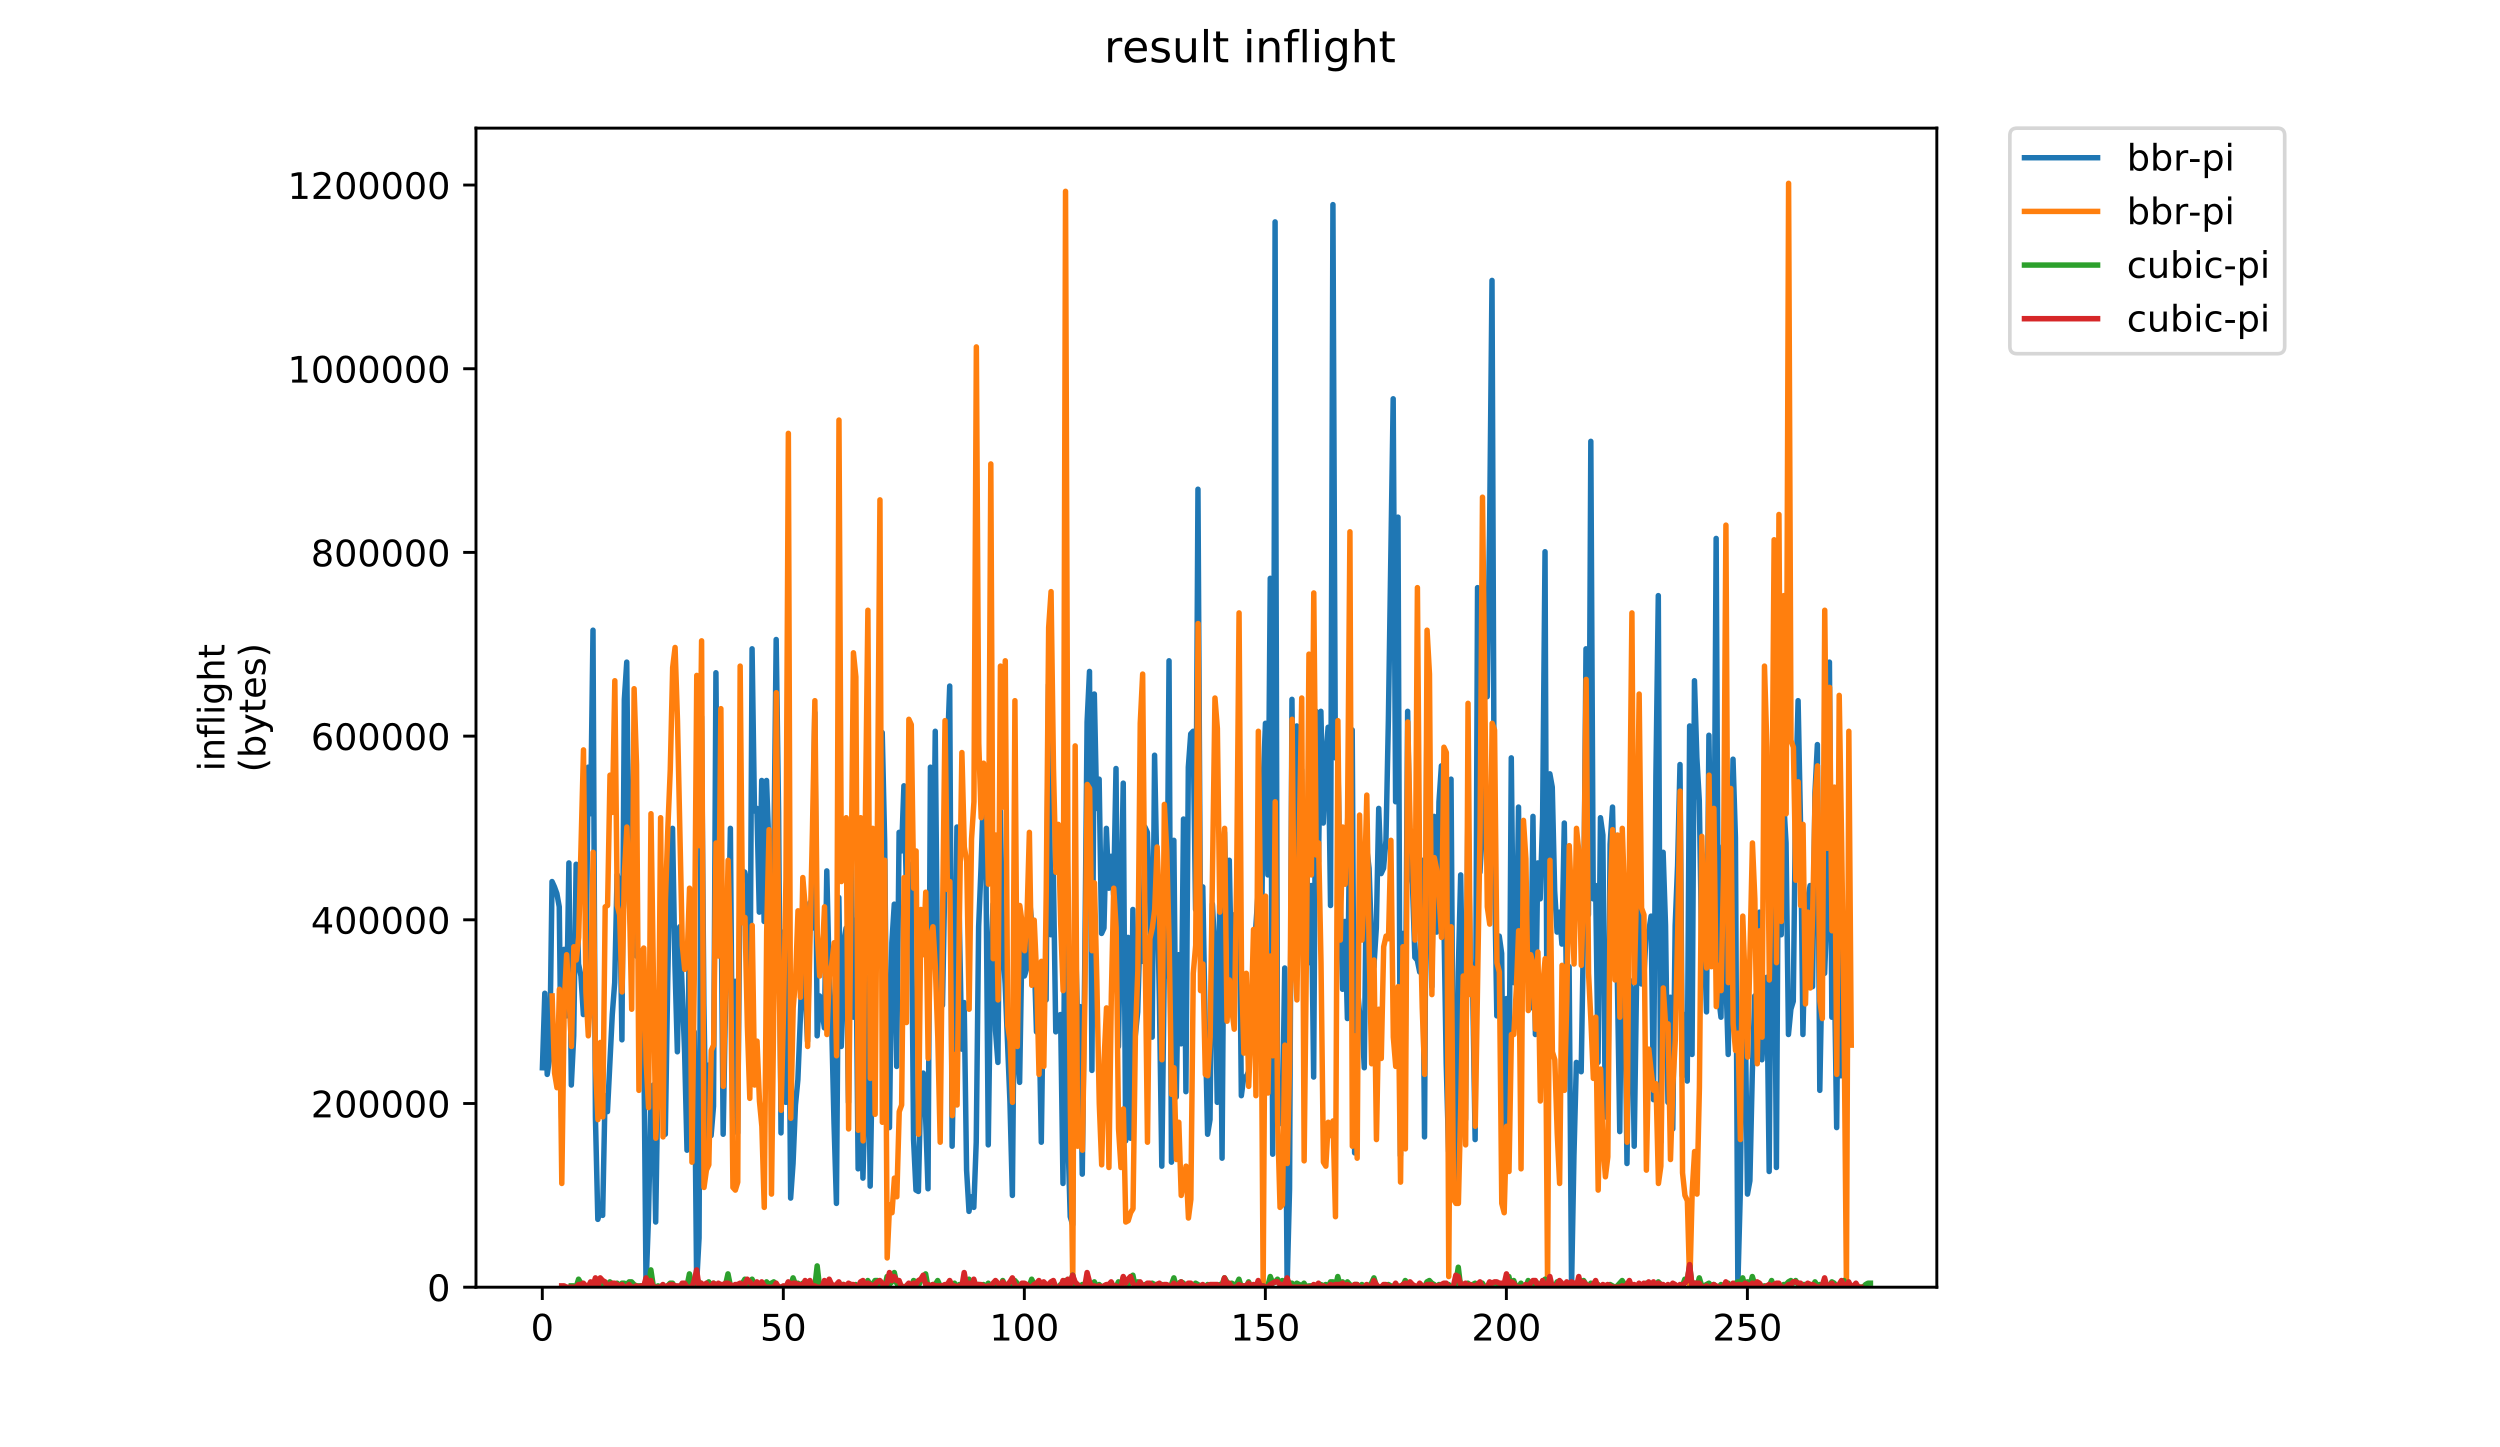 <?xml version="1.0" encoding="utf-8" standalone="no"?>
<!DOCTYPE svg PUBLIC "-//W3C//DTD SVG 1.1//EN"
  "http://www.w3.org/Graphics/SVG/1.1/DTD/svg11.dtd">
<!-- Created with matplotlib (https://matplotlib.org/) -->
<svg height="396pt" version="1.1" viewBox="0 0 684 396" width="684pt" xmlns="http://www.w3.org/2000/svg" xmlns:xlink="http://www.w3.org/1999/xlink">
 <defs>
  <style type="text/css">
*{stroke-linecap:butt;stroke-linejoin:round;}
  </style>
 </defs>
 <g id="figure_1">
  <g id="patch_1">
   <path d="M 0 396 
L 684 396 
L 684 0 
L 0 0 
z
" style="fill:#ffffff;"/>
  </g>
  <g id="axes_1">
   <g id="patch_2">
    <path d="M 130.23 352.174 
L 529.913 352.174 
L 529.913 35.062 
L 130.23 35.062 
z
" style="fill:#ffffff;"/>
   </g>
   <g id="matplotlib.axis_1">
    <g id="xtick_1">
     <g id="line2d_1">
      <defs>
       <path d="M 0 0 
L 0 3.5 
" id="m45d0d7af79" style="stroke:#000000;stroke-width:0.8;"/>
      </defs>
      <g>
       <use style="stroke:#000000;stroke-width:0.8;" x="148.374" xlink:href="#m45d0d7af79" y="352.174"/>
      </g>
     </g>
     <g id="text_1">
      <!-- 0 -->
      <defs>
       <path d="M 31.781 66.406 
Q 24.172 66.406 20.328 58.906 
Q 16.5 51.422 16.5 36.375 
Q 16.5 21.391 20.328 13.891 
Q 24.172 6.391 31.781 6.391 
Q 39.453 6.391 43.281 13.891 
Q 47.125 21.391 47.125 36.375 
Q 47.125 51.422 43.281 58.906 
Q 39.453 66.406 31.781 66.406 
z
M 31.781 74.219 
Q 44.047 74.219 50.516 64.516 
Q 56.984 54.828 56.984 36.375 
Q 56.984 17.969 50.516 8.266 
Q 44.047 -1.422 31.781 -1.422 
Q 19.531 -1.422 13.062 8.266 
Q 6.594 17.969 6.594 36.375 
Q 6.594 54.828 13.062 64.516 
Q 19.531 74.219 31.781 74.219 
z
" id="DejaVuSans-48"/>
      </defs>
      <g transform="translate(145.193 366.773)scale(0.1 -0.1)">
       <use xlink:href="#DejaVuSans-48"/>
      </g>
     </g>
    </g>
    <g id="xtick_2">
     <g id="line2d_2">
      <g>
       <use style="stroke:#000000;stroke-width:0.8;" x="214.316" xlink:href="#m45d0d7af79" y="352.174"/>
      </g>
     </g>
     <g id="text_2">
      <!-- 50 -->
      <defs>
       <path d="M 10.797 72.906 
L 49.516 72.906 
L 49.516 64.594 
L 19.828 64.594 
L 19.828 46.734 
Q 21.969 47.469 24.109 47.828 
Q 26.266 48.188 28.422 48.188 
Q 40.625 48.188 47.75 41.5 
Q 54.891 34.812 54.891 23.391 
Q 54.891 11.625 47.562 5.094 
Q 40.234 -1.422 26.906 -1.422 
Q 22.312 -1.422 17.547 -0.641 
Q 12.797 0.141 7.719 1.703 
L 7.719 11.625 
Q 12.109 9.234 16.797 8.062 
Q 21.484 6.891 26.703 6.891 
Q 35.156 6.891 40.078 11.328 
Q 45.016 15.766 45.016 23.391 
Q 45.016 31 40.078 35.438 
Q 35.156 39.891 26.703 39.891 
Q 22.75 39.891 18.812 39.016 
Q 14.891 38.141 10.797 36.281 
z
" id="DejaVuSans-53"/>
      </defs>
      <g transform="translate(207.954 366.773)scale(0.1 -0.1)">
       <use xlink:href="#DejaVuSans-53"/>
       <use x="63.623" xlink:href="#DejaVuSans-48"/>
      </g>
     </g>
    </g>
    <g id="xtick_3">
     <g id="line2d_3">
      <g>
       <use style="stroke:#000000;stroke-width:0.8;" x="280.259" xlink:href="#m45d0d7af79" y="352.174"/>
      </g>
     </g>
     <g id="text_3">
      <!-- 100 -->
      <defs>
       <path d="M 12.406 8.297 
L 28.516 8.297 
L 28.516 63.922 
L 10.984 60.406 
L 10.984 69.391 
L 28.422 72.906 
L 38.281 72.906 
L 38.281 8.297 
L 54.391 8.297 
L 54.391 0 
L 12.406 0 
z
" id="DejaVuSans-49"/>
      </defs>
      <g transform="translate(270.715 366.773)scale(0.1 -0.1)">
       <use xlink:href="#DejaVuSans-49"/>
       <use x="63.623" xlink:href="#DejaVuSans-48"/>
       <use x="127.246" xlink:href="#DejaVuSans-48"/>
      </g>
     </g>
    </g>
    <g id="xtick_4">
     <g id="line2d_4">
      <g>
       <use style="stroke:#000000;stroke-width:0.8;" x="346.202" xlink:href="#m45d0d7af79" y="352.174"/>
      </g>
     </g>
     <g id="text_4">
      <!-- 150 -->
      <g transform="translate(336.658 366.773)scale(0.1 -0.1)">
       <use xlink:href="#DejaVuSans-49"/>
       <use x="63.623" xlink:href="#DejaVuSans-53"/>
       <use x="127.246" xlink:href="#DejaVuSans-48"/>
      </g>
     </g>
    </g>
    <g id="xtick_5">
     <g id="line2d_5">
      <g>
       <use style="stroke:#000000;stroke-width:0.8;" x="412.144" xlink:href="#m45d0d7af79" y="352.174"/>
      </g>
     </g>
     <g id="text_5">
      <!-- 200 -->
      <defs>
       <path d="M 19.188 8.297 
L 53.609 8.297 
L 53.609 0 
L 7.328 0 
L 7.328 8.297 
Q 12.938 14.109 22.625 23.891 
Q 32.328 33.688 34.812 36.531 
Q 39.547 41.844 41.422 45.531 
Q 43.312 49.219 43.312 52.781 
Q 43.312 58.594 39.234 62.25 
Q 35.156 65.922 28.609 65.922 
Q 23.969 65.922 18.812 64.312 
Q 13.672 62.703 7.812 59.422 
L 7.812 69.391 
Q 13.766 71.781 18.938 73 
Q 24.125 74.219 28.422 74.219 
Q 39.75 74.219 46.484 68.547 
Q 53.219 62.891 53.219 53.422 
Q 53.219 48.922 51.531 44.891 
Q 49.859 40.875 45.406 35.406 
Q 44.188 33.984 37.641 27.219 
Q 31.109 20.453 19.188 8.297 
z
" id="DejaVuSans-50"/>
      </defs>
      <g transform="translate(402.601 366.773)scale(0.1 -0.1)">
       <use xlink:href="#DejaVuSans-50"/>
       <use x="63.623" xlink:href="#DejaVuSans-48"/>
       <use x="127.246" xlink:href="#DejaVuSans-48"/>
      </g>
     </g>
    </g>
    <g id="xtick_6">
     <g id="line2d_6">
      <g>
       <use style="stroke:#000000;stroke-width:0.8;" x="478.087" xlink:href="#m45d0d7af79" y="352.174"/>
      </g>
     </g>
     <g id="text_6">
      <!-- 250 -->
      <g transform="translate(468.543 366.773)scale(0.1 -0.1)">
       <use xlink:href="#DejaVuSans-50"/>
       <use x="63.623" xlink:href="#DejaVuSans-53"/>
       <use x="127.246" xlink:href="#DejaVuSans-48"/>
      </g>
     </g>
    </g>
   </g>
   <g id="matplotlib.axis_2">
    <g id="ytick_1">
     <g id="line2d_7">
      <defs>
       <path d="M 0 0 
L -3.5 0 
" id="mc08c7b5873" style="stroke:#000000;stroke-width:0.8;"/>
      </defs>
      <g>
       <use style="stroke:#000000;stroke-width:0.8;" x="130.23" xlink:href="#mc08c7b5873" y="352.174"/>
      </g>
     </g>
     <g id="text_7">
      <!-- 0 -->
      <g transform="translate(116.868 355.973)scale(0.1 -0.1)">
       <use xlink:href="#DejaVuSans-48"/>
      </g>
     </g>
    </g>
    <g id="ytick_2">
     <g id="line2d_8">
      <g>
       <use style="stroke:#000000;stroke-width:0.8;" x="130.23" xlink:href="#mc08c7b5873" y="301.916"/>
      </g>
     </g>
     <g id="text_8">
      <!-- 200000 -->
      <g transform="translate(85.055 305.715)scale(0.1 -0.1)">
       <use xlink:href="#DejaVuSans-50"/>
       <use x="63.623" xlink:href="#DejaVuSans-48"/>
       <use x="127.246" xlink:href="#DejaVuSans-48"/>
       <use x="190.869" xlink:href="#DejaVuSans-48"/>
       <use x="254.492" xlink:href="#DejaVuSans-48"/>
       <use x="318.115" xlink:href="#DejaVuSans-48"/>
      </g>
     </g>
    </g>
    <g id="ytick_3">
     <g id="line2d_9">
      <g>
       <use style="stroke:#000000;stroke-width:0.8;" x="130.23" xlink:href="#mc08c7b5873" y="251.658"/>
      </g>
     </g>
     <g id="text_9">
      <!-- 400000 -->
      <defs>
       <path d="M 37.797 64.312 
L 12.891 25.391 
L 37.797 25.391 
z
M 35.203 72.906 
L 47.609 72.906 
L 47.609 25.391 
L 58.016 25.391 
L 58.016 17.188 
L 47.609 17.188 
L 47.609 0 
L 37.797 0 
L 37.797 17.188 
L 4.891 17.188 
L 4.891 26.703 
z
" id="DejaVuSans-52"/>
      </defs>
      <g transform="translate(85.055 255.457)scale(0.1 -0.1)">
       <use xlink:href="#DejaVuSans-52"/>
       <use x="63.623" xlink:href="#DejaVuSans-48"/>
       <use x="127.246" xlink:href="#DejaVuSans-48"/>
       <use x="190.869" xlink:href="#DejaVuSans-48"/>
       <use x="254.492" xlink:href="#DejaVuSans-48"/>
       <use x="318.115" xlink:href="#DejaVuSans-48"/>
      </g>
     </g>
    </g>
    <g id="ytick_4">
     <g id="line2d_10">
      <g>
       <use style="stroke:#000000;stroke-width:0.8;" x="130.23" xlink:href="#mc08c7b5873" y="201.4"/>
      </g>
     </g>
     <g id="text_10">
      <!-- 600000 -->
      <defs>
       <path d="M 33.016 40.375 
Q 26.375 40.375 22.484 35.828 
Q 18.609 31.297 18.609 23.391 
Q 18.609 15.531 22.484 10.953 
Q 26.375 6.391 33.016 6.391 
Q 39.656 6.391 43.531 10.953 
Q 47.406 15.531 47.406 23.391 
Q 47.406 31.297 43.531 35.828 
Q 39.656 40.375 33.016 40.375 
z
M 52.594 71.297 
L 52.594 62.312 
Q 48.875 64.062 45.094 64.984 
Q 41.312 65.922 37.594 65.922 
Q 27.828 65.922 22.672 59.328 
Q 17.531 52.734 16.797 39.406 
Q 19.672 43.656 24.016 45.922 
Q 28.375 48.188 33.594 48.188 
Q 44.578 48.188 50.953 41.516 
Q 57.328 34.859 57.328 23.391 
Q 57.328 12.156 50.688 5.359 
Q 44.047 -1.422 33.016 -1.422 
Q 20.359 -1.422 13.672 8.266 
Q 6.984 17.969 6.984 36.375 
Q 6.984 53.656 15.188 63.938 
Q 23.391 74.219 37.203 74.219 
Q 40.922 74.219 44.703 73.484 
Q 48.484 72.75 52.594 71.297 
z
" id="DejaVuSans-54"/>
      </defs>
      <g transform="translate(85.055 205.199)scale(0.1 -0.1)">
       <use xlink:href="#DejaVuSans-54"/>
       <use x="63.623" xlink:href="#DejaVuSans-48"/>
       <use x="127.246" xlink:href="#DejaVuSans-48"/>
       <use x="190.869" xlink:href="#DejaVuSans-48"/>
       <use x="254.492" xlink:href="#DejaVuSans-48"/>
       <use x="318.115" xlink:href="#DejaVuSans-48"/>
      </g>
     </g>
    </g>
    <g id="ytick_5">
     <g id="line2d_11">
      <g>
       <use style="stroke:#000000;stroke-width:0.8;" x="130.23" xlink:href="#mc08c7b5873" y="151.142"/>
      </g>
     </g>
     <g id="text_11">
      <!-- 800000 -->
      <defs>
       <path d="M 31.781 34.625 
Q 24.75 34.625 20.719 30.859 
Q 16.703 27.094 16.703 20.516 
Q 16.703 13.922 20.719 10.156 
Q 24.75 6.391 31.781 6.391 
Q 38.812 6.391 42.859 10.172 
Q 46.922 13.969 46.922 20.516 
Q 46.922 27.094 42.891 30.859 
Q 38.875 34.625 31.781 34.625 
z
M 21.922 38.812 
Q 15.578 40.375 12.031 44.719 
Q 8.5 49.078 8.5 55.328 
Q 8.5 64.062 14.719 69.141 
Q 20.953 74.219 31.781 74.219 
Q 42.672 74.219 48.875 69.141 
Q 55.078 64.062 55.078 55.328 
Q 55.078 49.078 51.531 44.719 
Q 48 40.375 41.703 38.812 
Q 48.828 37.156 52.797 32.312 
Q 56.781 27.484 56.781 20.516 
Q 56.781 9.906 50.312 4.234 
Q 43.844 -1.422 31.781 -1.422 
Q 19.734 -1.422 13.25 4.234 
Q 6.781 9.906 6.781 20.516 
Q 6.781 27.484 10.781 32.312 
Q 14.797 37.156 21.922 38.812 
z
M 18.312 54.391 
Q 18.312 48.734 21.844 45.562 
Q 25.391 42.391 31.781 42.391 
Q 38.141 42.391 41.719 45.562 
Q 45.312 48.734 45.312 54.391 
Q 45.312 60.062 41.719 63.234 
Q 38.141 66.406 31.781 66.406 
Q 25.391 66.406 21.844 63.234 
Q 18.312 60.062 18.312 54.391 
z
" id="DejaVuSans-56"/>
      </defs>
      <g transform="translate(85.055 154.941)scale(0.1 -0.1)">
       <use xlink:href="#DejaVuSans-56"/>
       <use x="63.623" xlink:href="#DejaVuSans-48"/>
       <use x="127.246" xlink:href="#DejaVuSans-48"/>
       <use x="190.869" xlink:href="#DejaVuSans-48"/>
       <use x="254.492" xlink:href="#DejaVuSans-48"/>
       <use x="318.115" xlink:href="#DejaVuSans-48"/>
      </g>
     </g>
    </g>
    <g id="ytick_6">
     <g id="line2d_12">
      <g>
       <use style="stroke:#000000;stroke-width:0.8;" x="130.23" xlink:href="#mc08c7b5873" y="100.884"/>
      </g>
     </g>
     <g id="text_12">
      <!-- 1000000 -->
      <g transform="translate(78.693 104.683)scale(0.1 -0.1)">
       <use xlink:href="#DejaVuSans-49"/>
       <use x="63.623" xlink:href="#DejaVuSans-48"/>
       <use x="127.246" xlink:href="#DejaVuSans-48"/>
       <use x="190.869" xlink:href="#DejaVuSans-48"/>
       <use x="254.492" xlink:href="#DejaVuSans-48"/>
       <use x="318.115" xlink:href="#DejaVuSans-48"/>
       <use x="381.738" xlink:href="#DejaVuSans-48"/>
      </g>
     </g>
    </g>
    <g id="ytick_7">
     <g id="line2d_13">
      <g>
       <use style="stroke:#000000;stroke-width:0.8;" x="130.23" xlink:href="#mc08c7b5873" y="50.625"/>
      </g>
     </g>
     <g id="text_13">
      <!-- 1200000 -->
      <g transform="translate(78.693 54.425)scale(0.1 -0.1)">
       <use xlink:href="#DejaVuSans-49"/>
       <use x="63.623" xlink:href="#DejaVuSans-50"/>
       <use x="127.246" xlink:href="#DejaVuSans-48"/>
       <use x="190.869" xlink:href="#DejaVuSans-48"/>
       <use x="254.492" xlink:href="#DejaVuSans-48"/>
       <use x="318.115" xlink:href="#DejaVuSans-48"/>
       <use x="381.738" xlink:href="#DejaVuSans-48"/>
      </g>
     </g>
    </g>
    <g id="text_14">
     <!-- inflight -->
     <defs>
      <path d="M 9.422 54.688 
L 18.406 54.688 
L 18.406 0 
L 9.422 0 
z
M 9.422 75.984 
L 18.406 75.984 
L 18.406 64.594 
L 9.422 64.594 
z
" id="DejaVuSans-105"/>
      <path d="M 54.891 33.016 
L 54.891 0 
L 45.906 0 
L 45.906 32.719 
Q 45.906 40.484 42.875 44.328 
Q 39.844 48.188 33.797 48.188 
Q 26.516 48.188 22.312 43.547 
Q 18.109 38.922 18.109 30.906 
L 18.109 0 
L 9.078 0 
L 9.078 54.688 
L 18.109 54.688 
L 18.109 46.188 
Q 21.344 51.125 25.703 53.562 
Q 30.078 56 35.797 56 
Q 45.219 56 50.047 50.172 
Q 54.891 44.344 54.891 33.016 
z
" id="DejaVuSans-110"/>
      <path d="M 37.109 75.984 
L 37.109 68.5 
L 28.516 68.5 
Q 23.688 68.5 21.797 66.547 
Q 19.922 64.594 19.922 59.516 
L 19.922 54.688 
L 34.719 54.688 
L 34.719 47.703 
L 19.922 47.703 
L 19.922 0 
L 10.891 0 
L 10.891 47.703 
L 2.297 47.703 
L 2.297 54.688 
L 10.891 54.688 
L 10.891 58.5 
Q 10.891 67.625 15.141 71.797 
Q 19.391 75.984 28.609 75.984 
z
" id="DejaVuSans-102"/>
      <path d="M 9.422 75.984 
L 18.406 75.984 
L 18.406 0 
L 9.422 0 
z
" id="DejaVuSans-108"/>
      <path d="M 45.406 27.984 
Q 45.406 37.75 41.375 43.109 
Q 37.359 48.484 30.078 48.484 
Q 22.859 48.484 18.828 43.109 
Q 14.797 37.75 14.797 27.984 
Q 14.797 18.266 18.828 12.891 
Q 22.859 7.516 30.078 7.516 
Q 37.359 7.516 41.375 12.891 
Q 45.406 18.266 45.406 27.984 
z
M 54.391 6.781 
Q 54.391 -7.172 48.188 -13.984 
Q 42 -20.797 29.203 -20.797 
Q 24.469 -20.797 20.266 -20.094 
Q 16.062 -19.391 12.109 -17.922 
L 12.109 -9.188 
Q 16.062 -11.328 19.922 -12.344 
Q 23.781 -13.375 27.781 -13.375 
Q 36.625 -13.375 41.016 -8.766 
Q 45.406 -4.156 45.406 5.172 
L 45.406 9.625 
Q 42.625 4.781 38.281 2.391 
Q 33.938 0 27.875 0 
Q 17.828 0 11.672 7.656 
Q 5.516 15.328 5.516 27.984 
Q 5.516 40.672 11.672 48.328 
Q 17.828 56 27.875 56 
Q 33.938 56 38.281 53.609 
Q 42.625 51.219 45.406 46.391 
L 45.406 54.688 
L 54.391 54.688 
z
" id="DejaVuSans-103"/>
      <path d="M 54.891 33.016 
L 54.891 0 
L 45.906 0 
L 45.906 32.719 
Q 45.906 40.484 42.875 44.328 
Q 39.844 48.188 33.797 48.188 
Q 26.516 48.188 22.312 43.547 
Q 18.109 38.922 18.109 30.906 
L 18.109 0 
L 9.078 0 
L 9.078 75.984 
L 18.109 75.984 
L 18.109 46.188 
Q 21.344 51.125 25.703 53.562 
Q 30.078 56 35.797 56 
Q 45.219 56 50.047 50.172 
Q 54.891 44.344 54.891 33.016 
z
" id="DejaVuSans-104"/>
      <path d="M 18.312 70.219 
L 18.312 54.688 
L 36.812 54.688 
L 36.812 47.703 
L 18.312 47.703 
L 18.312 18.016 
Q 18.312 11.328 20.141 9.422 
Q 21.969 7.516 27.594 7.516 
L 36.812 7.516 
L 36.812 0 
L 27.594 0 
Q 17.188 0 13.234 3.875 
Q 9.281 7.766 9.281 18.016 
L 9.281 47.703 
L 2.688 47.703 
L 2.688 54.688 
L 9.281 54.688 
L 9.281 70.219 
z
" id="DejaVuSans-116"/>
     </defs>
     <g transform="translate(61.415 211.018)rotate(-90)scale(0.1 -0.1)">
      <use xlink:href="#DejaVuSans-105"/>
      <use x="27.783" xlink:href="#DejaVuSans-110"/>
      <use x="91.162" xlink:href="#DejaVuSans-102"/>
      <use x="126.367" xlink:href="#DejaVuSans-108"/>
      <use x="154.15" xlink:href="#DejaVuSans-105"/>
      <use x="181.934" xlink:href="#DejaVuSans-103"/>
      <use x="245.41" xlink:href="#DejaVuSans-104"/>
      <use x="308.789" xlink:href="#DejaVuSans-116"/>
     </g>
     <!-- (bytes) -->
     <defs>
      <path d="M 31 75.875 
Q 24.469 64.656 21.281 53.656 
Q 18.109 42.672 18.109 31.391 
Q 18.109 20.125 21.312 9.062 
Q 24.516 -2 31 -13.188 
L 23.188 -13.188 
Q 15.875 -1.703 12.234 9.375 
Q 8.594 20.453 8.594 31.391 
Q 8.594 42.281 12.203 53.312 
Q 15.828 64.359 23.188 75.875 
z
" id="DejaVuSans-40"/>
      <path d="M 48.688 27.297 
Q 48.688 37.203 44.609 42.844 
Q 40.531 48.484 33.406 48.484 
Q 26.266 48.484 22.188 42.844 
Q 18.109 37.203 18.109 27.297 
Q 18.109 17.391 22.188 11.75 
Q 26.266 6.109 33.406 6.109 
Q 40.531 6.109 44.609 11.75 
Q 48.688 17.391 48.688 27.297 
z
M 18.109 46.391 
Q 20.953 51.266 25.266 53.625 
Q 29.594 56 35.594 56 
Q 45.562 56 51.781 48.094 
Q 58.016 40.188 58.016 27.297 
Q 58.016 14.406 51.781 6.484 
Q 45.562 -1.422 35.594 -1.422 
Q 29.594 -1.422 25.266 0.953 
Q 20.953 3.328 18.109 8.203 
L 18.109 0 
L 9.078 0 
L 9.078 75.984 
L 18.109 75.984 
z
" id="DejaVuSans-98"/>
      <path d="M 32.172 -5.078 
Q 28.375 -14.844 24.75 -17.812 
Q 21.141 -20.797 15.094 -20.797 
L 7.906 -20.797 
L 7.906 -13.281 
L 13.188 -13.281 
Q 16.891 -13.281 18.938 -11.516 
Q 21 -9.766 23.484 -3.219 
L 25.094 0.875 
L 2.984 54.688 
L 12.5 54.688 
L 29.594 11.922 
L 46.688 54.688 
L 56.203 54.688 
z
" id="DejaVuSans-121"/>
      <path d="M 56.203 29.594 
L 56.203 25.203 
L 14.891 25.203 
Q 15.484 15.922 20.484 11.062 
Q 25.484 6.203 34.422 6.203 
Q 39.594 6.203 44.453 7.469 
Q 49.312 8.734 54.109 11.281 
L 54.109 2.781 
Q 49.266 0.734 44.188 -0.344 
Q 39.109 -1.422 33.891 -1.422 
Q 20.797 -1.422 13.156 6.188 
Q 5.516 13.812 5.516 26.812 
Q 5.516 40.234 12.766 48.109 
Q 20.016 56 32.328 56 
Q 43.359 56 49.781 48.891 
Q 56.203 41.797 56.203 29.594 
z
M 47.219 32.234 
Q 47.125 39.594 43.094 43.984 
Q 39.062 48.391 32.422 48.391 
Q 24.906 48.391 20.391 44.141 
Q 15.875 39.891 15.188 32.172 
z
" id="DejaVuSans-101"/>
      <path d="M 44.281 53.078 
L 44.281 44.578 
Q 40.484 46.531 36.375 47.5 
Q 32.281 48.484 27.875 48.484 
Q 21.188 48.484 17.844 46.438 
Q 14.5 44.391 14.5 40.281 
Q 14.5 37.156 16.891 35.375 
Q 19.281 33.594 26.516 31.984 
L 29.594 31.297 
Q 39.156 29.25 43.188 25.516 
Q 47.219 21.781 47.219 15.094 
Q 47.219 7.469 41.188 3.016 
Q 35.156 -1.422 24.609 -1.422 
Q 20.219 -1.422 15.453 -0.562 
Q 10.688 0.297 5.422 2 
L 5.422 11.281 
Q 10.406 8.688 15.234 7.391 
Q 20.062 6.109 24.812 6.109 
Q 31.156 6.109 34.562 8.281 
Q 37.984 10.453 37.984 14.406 
Q 37.984 18.062 35.516 20.016 
Q 33.062 21.969 24.703 23.781 
L 21.578 24.516 
Q 13.234 26.266 9.516 29.906 
Q 5.812 33.547 5.812 39.891 
Q 5.812 47.609 11.281 51.797 
Q 16.75 56 26.812 56 
Q 31.781 56 36.172 55.266 
Q 40.578 54.547 44.281 53.078 
z
" id="DejaVuSans-115"/>
      <path d="M 8.016 75.875 
L 15.828 75.875 
Q 23.141 64.359 26.781 53.312 
Q 30.422 42.281 30.422 31.391 
Q 30.422 20.453 26.781 9.375 
Q 23.141 -1.703 15.828 -13.188 
L 8.016 -13.188 
Q 14.5 -2 17.703 9.062 
Q 20.906 20.125 20.906 31.391 
Q 20.906 42.672 17.703 53.656 
Q 14.5 64.656 8.016 75.875 
z
" id="DejaVuSans-41"/>
     </defs>
     <g transform="translate(72.613 211.295)rotate(-90)scale(0.1 -0.1)">
      <use xlink:href="#DejaVuSans-40"/>
      <use x="39.014" xlink:href="#DejaVuSans-98"/>
      <use x="102.49" xlink:href="#DejaVuSans-121"/>
      <use x="161.67" xlink:href="#DejaVuSans-116"/>
      <use x="200.879" xlink:href="#DejaVuSans-101"/>
      <use x="262.402" xlink:href="#DejaVuSans-115"/>
      <use x="314.502" xlink:href="#DejaVuSans-41"/>
     </g>
    </g>
   </g>
   <g id="line2d_14">
    <path clip-path="url(#p91b875878c)" d="M 148.398 292.136 
L 149.057 271.759 
L 149.716 293.955 
L 150.376 289.589 
L 151.035 241.194 
L 151.695 242.65 
L 152.354 244.469 
L 153.014 248.108 
L 153.673 305.963 
L 154.332 259.751 
L 154.992 277.945 
L 155.651 236.1 
L 156.311 296.866 
L 156.97 283.403 
L 157.63 236.464 
L 158.289 263.754 
L 158.948 267.029 
L 159.608 277.581 
L 160.267 274.67 
L 160.927 209.901 
L 161.586 222.637 
L 162.246 172.423 
L 162.905 305.599 
L 163.564 333.617 
L 164.224 331.434 
L 164.883 332.525 
L 165.543 299.777 
L 166.202 304.143 
L 167.521 277.581 
L 168.18 268.848 
L 168.84 239.375 
L 169.499 241.558 
L 170.159 284.495 
L 170.818 191.344 
L 171.477 181.156 
L 172.137 246.288 
L 172.796 256.841 
L 173.456 200.805 
L 174.115 261.571 
L 174.775 260.479 
L 175.434 284.858 
L 176.093 279.037 
L 176.753 351.81 
L 177.412 333.617 
L 178.072 302.324 
L 178.731 296.866 
L 179.391 334.345 
L 180.05 293.591 
L 180.709 260.479 
L 181.369 300.505 
L 182.028 310.329 
L 182.688 268.484 
L 183.347 235.372 
L 184.007 226.639 
L 184.666 264.118 
L 185.325 287.769 
L 185.985 253.566 
L 187.304 287.769 
L 187.963 314.696 
L 188.623 250.655 
L 189.282 281.947 
L 189.941 282.311 
L 190.601 351.083 
L 191.26 338.711 
L 191.92 196.074 
L 192.579 274.67 
L 193.239 314.332 
L 193.898 291.408 
L 194.557 310.693 
L 195.217 302.688 
L 195.876 184.067 
L 196.536 261.207 
L 197.195 235.736 
L 197.855 310.329 
L 198.514 273.579 
L 199.173 262.299 
L 199.833 226.639 
L 200.492 309.965 
L 201.152 268.484 
L 201.811 309.965 
L 202.471 241.558 
L 203.13 238.283 
L 203.789 238.647 
L 204.449 241.922 
L 205.108 292.136 
L 205.768 177.517 
L 206.427 221.909 
L 207.087 221.181 
L 207.746 249.563 
L 208.405 213.54 
L 209.065 252.11 
L 209.724 213.54 
L 210.384 232.097 
L 211.043 243.741 
L 211.703 235.008 
L 212.362 174.97 
L 213.021 222.273 
L 213.681 309.965 
L 214.34 255.021 
L 215 301.596 
L 215.659 245.197 
L 216.318 327.795 
L 216.978 318.334 
L 217.637 302.324 
L 218.297 295.411 
L 218.956 279.037 
L 219.616 258.66 
L 220.275 270.304 
L 220.934 284.858 
L 221.594 247.016 
L 222.253 253.93 
L 222.913 194.983 
L 223.572 283.403 
L 224.232 272.487 
L 224.891 276.489 
L 225.55 281.22 
L 226.21 238.283 
L 226.869 266.665 
L 227.529 279.764 
L 228.188 307.418 
L 228.848 329.25 
L 229.507 245.561 
L 230.166 286.314 
L 230.826 258.296 
L 231.485 253.93 
L 232.145 301.596 
L 232.804 224.82 
L 233.464 278.309 
L 234.123 251.746 
L 234.782 319.79 
L 235.442 284.495 
L 236.101 322.337 
L 236.761 298.322 
L 237.42 267.393 
L 238.08 324.52 
L 238.739 286.314 
L 239.398 231.006 
L 240.058 264.118 
L 240.717 257.932 
L 241.377 200.441 
L 242.036 229.914 
L 242.696 296.502 
L 243.355 308.51 
L 244.014 257.932 
L 244.674 247.38 
L 245.333 291.772 
L 245.993 227.731 
L 246.652 232.825 
L 247.312 214.996 
L 247.971 242.286 
L 248.63 246.652 
L 249.29 236.464 
L 249.949 311.785 
L 250.609 325.612 
L 251.268 325.976 
L 251.928 296.866 
L 252.587 293.591 
L 253.246 305.599 
L 253.906 325.248 
L 254.565 209.901 
L 255.225 259.388 
L 255.884 200.077 
L 256.544 269.94 
L 257.203 274.67 
L 257.862 275.034 
L 259.181 205.535 
L 259.841 187.705 
L 260.5 313.604 
L 261.16 276.489 
L 261.819 226.276 
L 262.478 252.11 
L 263.138 287.042 
L 263.797 274.306 
L 264.457 320.154 
L 265.116 331.434 
L 265.775 327.431 
L 266.435 330.342 
L 267.094 312.512 
L 267.754 253.566 
L 268.413 237.192 
L 269.073 216.087 
L 269.732 234.281 
L 270.391 313.24 
L 271.051 264.118 
L 271.71 247.38 
L 272.37 281.947 
L 273.029 290.68 
L 273.689 221.909 
L 274.348 257.932 
L 275.007 269.212 
L 276.326 301.596 
L 276.986 327.067 
L 277.645 256.113 
L 278.305 287.042 
L 278.964 296.138 
L 279.623 256.841 
L 280.283 267.029 
L 280.942 264.846 
L 281.602 244.833 
L 282.921 260.843 
L 283.58 282.311 
L 284.239 276.853 
L 284.899 312.512 
L 285.558 264.482 
L 286.218 273.579 
L 286.877 187.342 
L 287.537 255.749 
L 288.196 238.647 
L 288.855 282.311 
L 289.515 277.945 
L 290.174 277.581 
L 290.834 323.792 
L 291.493 221.181 
L 292.153 310.329 
L 292.812 332.889 
L 293.471 335.072 
L 294.131 251.383 
L 294.79 278.673 
L 295.45 275.398 
L 296.109 321.245 
L 296.769 265.573 
L 297.428 197.53 
L 298.087 183.703 
L 298.747 292.864 
L 299.406 189.889 
L 300.066 221.181 
L 300.725 213.176 
L 301.385 255.385 
L 302.044 253.93 
L 302.703 226.639 
L 303.363 243.014 
L 304.022 234.281 
L 304.682 244.833 
L 305.341 210.265 
L 306.001 286.314 
L 307.319 214.268 
L 307.979 312.149 
L 308.638 256.477 
L 309.298 311.421 
L 309.957 248.835 
L 310.616 283.403 
L 311.276 276.853 
L 311.935 253.93 
L 312.595 263.026 
L 313.254 226.276 
L 313.914 227.731 
L 314.573 247.016 
L 315.232 283.767 
L 315.892 206.627 
L 317.211 273.579 
L 317.87 319.062 
L 318.53 266.665 
L 319.189 267.029 
L 319.848 180.792 
L 320.508 317.97 
L 321.167 229.914 
L 321.827 300.141 
L 322.486 261.207 
L 323.146 285.586 
L 323.805 224.092 
L 324.464 298.685 
L 325.124 209.901 
L 325.783 200.805 
L 326.443 200.077 
L 327.102 248.835 
L 327.762 133.853 
L 328.421 251.019 
L 329.08 242.65 
L 329.74 280.492 
L 330.399 310.329 
L 331.059 306.327 
L 331.718 247.38 
L 332.378 260.115 
L 333.037 301.596 
L 333.696 247.744 
L 334.356 316.879 
L 335.015 227.731 
L 335.675 256.113 
L 336.334 235.372 
L 336.994 269.94 
L 337.653 250.291 
L 338.312 263.026 
L 338.972 235.372 
L 339.631 299.777 
L 340.291 294.683 
L 340.95 294.683 
L 341.61 293.227 
L 342.269 274.67 
L 342.928 280.128 
L 343.588 253.566 
L 344.247 243.741 
L 344.907 287.769 
L 345.566 215.359 
L 346.226 197.894 
L 346.885 239.375 
L 347.544 158.232 
L 348.204 315.787 
L 348.863 60.715 
L 349.523 294.319 
L 350.182 307.418 
L 350.842 305.963 
L 351.501 264.846 
L 352.16 351.81 
L 352.82 325.248 
L 353.479 191.344 
L 354.139 264.846 
L 354.798 198.622 
L 355.458 254.293 
L 356.117 210.629 
L 356.776 271.759 
L 357.436 230.642 
L 358.095 263.39 
L 358.755 242.286 
L 359.414 294.683 
L 360.073 194.619 
L 360.733 235.736 
L 361.392 194.619 
L 362.052 225.184 
L 362.711 207.718 
L 363.371 198.985 
L 364.03 247.744 
L 364.689 55.985 
L 365.349 207.354 
L 366.008 205.535 
L 366.668 245.924 
L 367.327 270.668 
L 367.987 252.11 
L 368.646 278.673 
L 369.305 221.909 
L 369.965 199.713 
L 370.624 315.423 
L 371.284 268.848 
L 371.943 276.853 
L 372.603 278.673 
L 373.262 292.136 
L 373.921 232.097 
L 374.581 237.555 
L 375.24 257.204 
L 375.9 264.482 
L 376.559 253.93 
L 377.219 221.181 
L 377.878 239.011 
L 378.537 237.555 
L 379.197 229.914 
L 379.856 197.166 
L 381.175 109.11 
L 381.835 219.362 
L 382.494 141.494 
L 383.153 316.151 
L 383.813 255.385 
L 384.472 288.133 
L 385.132 194.619 
L 385.791 237.919 
L 386.451 241.922 
L 387.11 261.935 
L 387.769 262.662 
L 388.429 265.937 
L 389.088 235.372 
L 389.748 311.057 
L 390.407 194.619 
L 391.067 238.647 
L 391.726 269.94 
L 392.385 223.365 
L 393.045 255.021 
L 393.704 219.362 
L 394.364 209.538 
L 395.683 291.044 
L 396.342 315.06 
L 397.001 213.176 
L 397.661 308.51 
L 398.32 323.792 
L 398.98 265.937 
L 399.639 239.375 
L 400.299 280.128 
L 400.958 306.327 
L 401.617 220.818 
L 402.277 263.026 
L 402.936 271.031 
L 403.596 311.785 
L 404.255 160.779 
L 404.915 238.647 
L 405.574 227.003 
L 406.233 177.153 
L 406.893 190.616 
L 407.552 144.769 
L 408.212 76.725 
L 408.871 237.192 
L 409.53 277.945 
L 410.19 256.113 
L 410.849 260.843 
L 411.509 323.065 
L 412.168 273.215 
L 412.828 308.146 
L 413.487 207.354 
L 414.146 268.848 
L 414.806 267.757 
L 415.465 220.818 
L 416.125 288.497 
L 416.784 232.461 
L 417.444 244.833 
L 418.103 266.301 
L 418.762 275.762 
L 419.422 223.365 
L 420.081 283.039 
L 420.741 236.1 
L 421.4 245.924 
L 422.06 223.365 
L 422.719 150.955 
L 423.378 313.604 
L 424.038 211.721 
L 424.697 215.359 
L 425.357 243.741 
L 426.016 255.021 
L 426.676 249.563 
L 427.335 258.296 
L 427.994 225.184 
L 428.654 276.126 
L 429.313 264.482 
L 429.973 352.174 
L 430.632 316.151 
L 431.292 290.68 
L 431.951 291.044 
L 432.61 293.227 
L 433.27 253.566 
L 433.929 177.517 
L 434.589 250.291 
L 435.248 120.754 
L 435.908 245.924 
L 436.567 242.286 
L 437.226 290.68 
L 437.886 223.728 
L 438.545 228.459 
L 439.205 305.599 
L 439.864 304.871 
L 440.524 231.006 
L 441.183 220.818 
L 441.842 253.202 
L 442.502 267.393 
L 443.161 309.602 
L 443.821 245.197 
L 444.48 261.935 
L 445.14 318.334 
L 445.799 268.12 
L 446.458 271.031 
L 447.118 313.604 
L 447.777 267.757 
L 448.437 247.38 
L 449.096 269.212 
L 449.756 267.393 
L 450.415 255.021 
L 451.074 255.021 
L 451.734 250.655 
L 452.393 300.869 
L 453.053 212.449 
L 453.712 162.962 
L 454.371 312.512 
L 455.031 233.189 
L 455.69 253.202 
L 456.35 301.596 
L 457.009 272.851 
L 457.669 308.874 
L 458.328 253.202 
L 458.987 236.828 
L 459.647 209.174 
L 460.306 294.319 
L 460.966 277.581 
L 461.625 295.775 
L 462.285 198.622 
L 462.944 288.497 
L 463.603 186.25 
L 464.263 207.354 
L 464.922 218.998 
L 465.582 258.66 
L 466.241 255.021 
L 466.901 276.853 
L 467.56 201.169 
L 468.219 248.472 
L 468.879 255.749 
L 469.538 147.316 
L 470.198 272.487 
L 470.857 278.309 
L 471.517 231.37 
L 472.176 266.665 
L 472.835 288.497 
L 474.154 207.718 
L 474.814 229.187 
L 475.473 351.81 
L 476.133 326.703 
L 476.792 271.031 
L 477.451 273.579 
L 478.111 326.703 
L 478.77 323.065 
L 479.43 293.591 
L 480.089 272.487 
L 480.749 280.856 
L 481.408 249.563 
L 482.067 289.953 
L 482.727 276.489 
L 483.386 267.393 
L 484.046 320.518 
L 484.705 234.645 
L 485.365 231.734 
L 486.024 319.426 
L 486.683 207.354 
L 487.343 255.749 
L 488.002 218.998 
L 488.662 230.642 
L 489.321 283.039 
L 489.981 276.126 
L 490.64 273.942 
L 491.299 217.179 
L 491.959 191.708 
L 492.618 225.184 
L 493.278 283.039 
L 493.937 253.202 
L 494.597 245.924 
L 495.256 242.286 
L 495.915 269.94 
L 496.575 216.815 
L 497.234 203.716 
L 497.894 298.322 
L 498.553 262.299 
L 499.213 266.301 
L 499.872 248.835 
L 500.531 181.156 
L 501.191 278.309 
L 501.85 263.39 
L 502.51 308.51 
L 503.169 238.283 
L 503.828 294.319 
L 503.828 294.319 
" style="fill:none;stroke:#1f77b4;stroke-linecap:square;stroke-width:1.5;"/>
   </g>
   <g id="line2d_15">
    <path clip-path="url(#p91b875878c)" d="M 151.071 272.487 
L 151.73 293.591 
L 152.39 297.594 
L 153.049 270.668 
L 153.709 323.792 
L 154.368 275.034 
L 155.027 261.207 
L 155.687 272.487 
L 156.346 286.314 
L 157.006 259.024 
L 157.665 262.662 
L 158.325 256.477 
L 159.643 205.171 
L 160.303 271.395 
L 160.962 283.403 
L 161.622 270.668 
L 162.281 233.189 
L 162.941 291.772 
L 163.6 306.327 
L 164.259 285.222 
L 164.919 305.599 
L 165.578 248.108 
L 166.238 247.744 
L 166.897 212.085 
L 167.557 222.273 
L 168.216 186.25 
L 168.875 247.744 
L 169.535 250.291 
L 170.194 271.395 
L 170.854 238.647 
L 171.513 226.276 
L 172.173 244.833 
L 172.832 276.126 
L 173.491 188.433 
L 174.151 209.174 
L 174.81 298.322 
L 175.47 260.843 
L 176.129 259.388 
L 176.789 290.68 
L 177.448 303.052 
L 178.107 222.637 
L 179.426 311.421 
L 180.086 297.958 
L 180.745 223.728 
L 181.404 311.057 
L 182.064 246.288 
L 182.723 226.639 
L 183.383 210.629 
L 184.042 182.611 
L 184.702 177.153 
L 185.361 197.166 
L 186.68 258.66 
L 187.339 265.21 
L 187.999 262.299 
L 188.658 243.014 
L 189.318 317.97 
L 189.977 265.573 
L 190.636 184.795 
L 191.296 231.37 
L 191.955 175.334 
L 192.615 324.884 
L 193.274 320.154 
L 193.934 318.698 
L 194.593 287.406 
L 195.252 285.95 
L 195.912 230.642 
L 196.571 261.571 
L 197.231 193.891 
L 197.89 297.23 
L 199.209 235.372 
L 199.868 261.571 
L 200.528 324.884 
L 201.187 325.612 
L 201.847 323.429 
L 202.506 182.247 
L 203.166 252.474 
L 203.825 251.019 
L 204.484 280.856 
L 205.144 300.505 
L 205.803 253.202 
L 206.463 296.866 
L 207.122 284.858 
L 207.782 301.233 
L 208.441 308.146 
L 209.1 330.342 
L 209.76 255.021 
L 210.419 227.003 
L 211.079 326.703 
L 211.738 273.215 
L 212.398 189.525 
L 213.057 258.296 
L 213.716 303.78 
L 214.376 276.489 
L 215.035 240.466 
L 215.695 118.57 
L 216.354 305.963 
L 217.014 275.762 
L 217.673 267.757 
L 218.332 249.199 
L 218.992 272.851 
L 219.651 240.103 
L 220.311 248.108 
L 220.97 286.314 
L 222.289 227.003 
L 222.948 191.708 
L 223.608 255.385 
L 224.267 267.029 
L 224.927 262.662 
L 225.586 248.108 
L 226.246 283.039 
L 226.905 267.029 
L 227.564 263.754 
L 228.224 257.932 
L 228.883 288.861 
L 229.543 114.932 
L 230.202 241.194 
L 230.861 236.1 
L 231.521 223.728 
L 232.18 308.874 
L 233.499 178.609 
L 234.159 185.158 
L 234.818 309.238 
L 235.477 223.728 
L 236.137 312.149 
L 236.796 220.818 
L 237.456 166.965 
L 238.115 295.047 
L 238.775 226.639 
L 239.434 304.871 
L 240.753 136.764 
L 241.412 307.054 
L 242.072 235.372 
L 242.731 344.169 
L 243.391 329.614 
L 244.05 331.798 
L 244.709 322.337 
L 245.369 327.431 
L 246.028 304.143 
L 246.688 302.324 
L 247.347 240.103 
L 248.007 279.764 
L 248.666 196.802 
L 249.325 198.258 
L 249.985 243.014 
L 250.644 232.825 
L 251.304 310.329 
L 251.963 248.835 
L 252.623 261.207 
L 253.282 244.105 
L 253.941 289.589 
L 254.601 256.113 
L 255.26 253.566 
L 255.92 264.846 
L 256.579 283.767 
L 257.239 312.512 
L 257.898 249.199 
L 258.557 197.166 
L 259.217 243.377 
L 259.876 241.194 
L 260.536 305.235 
L 261.195 288.497 
L 261.855 302.324 
L 262.514 249.563 
L 263.173 205.899 
L 263.833 231.734 
L 264.492 235.736 
L 265.152 276.126 
L 265.811 229.55 
L 266.471 219.362 
L 267.13 94.919 
L 267.789 203.352 
L 268.449 223.728 
L 269.108 208.81 
L 269.768 213.176 
L 270.427 241.922 
L 271.087 126.939 
L 271.746 262.299 
L 272.405 228.459 
L 273.065 273.579 
L 273.724 182.247 
L 274.384 220.818 
L 275.043 180.792 
L 275.702 280.492 
L 276.362 284.858 
L 277.021 301.596 
L 277.681 191.708 
L 278.34 286.314 
L 279 247.744 
L 279.659 252.474 
L 280.318 260.115 
L 280.978 251.019 
L 281.637 227.731 
L 282.297 269.576 
L 282.956 251.746 
L 283.616 266.665 
L 284.275 293.955 
L 284.934 263.026 
L 285.594 291.772 
L 286.253 243.741 
L 286.913 171.695 
L 287.572 161.871 
L 288.232 210.265 
L 288.891 238.647 
L 289.55 225.548 
L 290.21 252.838 
L 290.869 271.031 
L 291.529 52.346 
L 292.188 235.372 
L 292.848 303.052 
L 293.507 351.81 
L 294.166 204.08 
L 294.826 313.604 
L 295.485 311.785 
L 296.145 314.696 
L 296.804 274.67 
L 297.464 214.632 
L 298.123 215.723 
L 298.782 260.115 
L 299.442 241.558 
L 300.101 268.848 
L 300.761 301.96 
L 301.42 318.698 
L 302.08 289.953 
L 302.739 275.762 
L 303.398 319.426 
L 304.058 272.487 
L 304.717 243.014 
L 305.377 253.93 
L 306.036 308.874 
L 306.696 319.426 
L 307.355 303.416 
L 308.014 334.345 
L 308.674 333.981 
L 309.333 331.798 
L 309.993 330.706 
L 310.652 282.675 
L 311.312 265.573 
L 311.971 197.894 
L 312.63 184.431 
L 313.29 257.204 
L 313.949 312.512 
L 314.609 256.841 
L 315.268 253.93 
L 315.928 248.835 
L 316.587 231.734 
L 317.246 248.835 
L 317.906 289.953 
L 318.565 220.09 
L 319.225 232.825 
L 319.884 257.932 
L 320.544 299.413 
L 321.203 292.136 
L 321.862 317.243 
L 322.522 307.054 
L 323.181 327.067 
L 324.5 319.062 
L 325.159 333.253 
L 325.819 328.159 
L 326.478 266.301 
L 327.138 258.66 
L 327.797 170.604 
L 328.457 271.031 
L 329.116 263.754 
L 329.775 293.955 
L 330.435 294.319 
L 331.094 283.767 
L 332.413 190.98 
L 333.073 199.349 
L 333.732 249.563 
L 335.051 226.639 
L 335.71 279.4 
L 336.37 268.12 
L 337.029 276.126 
L 337.689 281.584 
L 338.348 240.466 
L 339.007 167.693 
L 339.667 265.21 
L 340.326 288.133 
L 340.986 266.301 
L 341.645 297.23 
L 342.305 279.037 
L 342.964 254.293 
L 343.623 299.777 
L 344.283 200.077 
L 344.942 253.93 
L 345.602 352.174 
L 346.261 245.197 
L 346.921 299.049 
L 347.58 261.571 
L 348.239 288.861 
L 348.899 219.362 
L 349.558 306.691 
L 350.218 330.342 
L 350.877 329.614 
L 351.537 285.95 
L 352.196 318.334 
L 352.855 289.225 
L 353.515 196.802 
L 354.174 262.662 
L 354.834 273.579 
L 355.493 228.459 
L 356.153 190.98 
L 356.812 317.607 
L 357.471 257.932 
L 358.131 178.973 
L 358.79 239.375 
L 359.45 162.235 
L 360.109 233.917 
L 360.769 230.642 
L 361.428 263.39 
L 362.087 317.97 
L 362.747 319.062 
L 363.406 307.054 
L 364.066 310.693 
L 364.725 306.691 
L 365.385 332.889 
L 366.044 197.166 
L 366.703 257.204 
L 367.363 226.276 
L 368.022 241.922 
L 368.682 223.728 
L 369.341 145.497 
L 370.001 313.604 
L 370.66 283.403 
L 371.319 316.879 
L 371.979 223.001 
L 372.638 257.204 
L 373.298 243.014 
L 373.957 217.543 
L 374.616 260.479 
L 375.276 291.044 
L 375.935 262.662 
L 376.595 311.785 
L 377.254 276.126 
L 377.914 289.589 
L 378.573 259.024 
L 379.232 256.113 
L 379.892 256.841 
L 380.551 229.914 
L 381.211 283.767 
L 381.87 291.772 
L 382.53 269.94 
L 383.189 323.429 
L 383.848 259.024 
L 384.508 314.332 
L 385.167 197.53 
L 385.827 226.639 
L 386.486 233.553 
L 387.146 257.204 
L 387.805 160.779 
L 388.464 245.924 
L 389.124 275.762 
L 389.783 293.955 
L 390.443 172.423 
L 391.102 184.431 
L 391.762 272.123 
L 392.421 234.645 
L 393.08 237.919 
L 393.74 245.197 
L 394.399 256.477 
L 395.059 204.443 
L 395.718 205.899 
L 396.378 349.263 
L 397.037 253.566 
L 397.696 328.159 
L 398.356 329.25 
L 399.015 329.25 
L 399.675 301.96 
L 400.334 267.029 
L 400.994 313.24 
L 401.653 192.436 
L 402.312 272.123 
L 402.972 264.846 
L 403.631 308.146 
L 404.95 226.639 
L 405.61 136.036 
L 406.928 248.108 
L 407.588 252.838 
L 408.247 197.894 
L 408.907 199.713 
L 409.566 263.39 
L 410.226 265.937 
L 410.885 329.25 
L 411.544 331.798 
L 412.204 308.146 
L 412.863 320.518 
L 413.523 283.039 
L 414.182 283.039 
L 414.842 271.031 
L 415.501 254.657 
L 416.16 319.79 
L 416.82 224.456 
L 417.479 235.008 
L 418.139 276.489 
L 418.798 261.207 
L 419.457 263.754 
L 420.117 281.584 
L 420.776 260.479 
L 421.436 301.233 
L 422.095 269.576 
L 422.755 262.299 
L 423.414 351.81 
L 424.073 235.372 
L 424.733 287.769 
L 425.392 289.953 
L 426.052 309.965 
L 426.711 323.792 
L 427.371 264.118 
L 428.03 298.322 
L 428.689 273.579 
L 429.349 231.37 
L 430.668 263.754 
L 431.327 226.639 
L 431.987 233.189 
L 432.646 264.118 
L 433.305 242.65 
L 433.965 185.886 
L 434.624 266.301 
L 435.284 279.4 
L 435.943 295.047 
L 436.603 278.309 
L 437.262 325.612 
L 437.921 292.5 
L 438.581 312.876 
L 439.24 321.973 
L 439.9 316.515 
L 440.559 244.833 
L 441.219 227.003 
L 441.878 268.12 
L 442.537 228.459 
L 443.197 278.309 
L 443.856 226.639 
L 444.516 246.288 
L 445.175 312.512 
L 445.835 231.006 
L 446.494 167.693 
L 447.153 268.848 
L 447.813 240.466 
L 448.472 189.889 
L 449.132 248.472 
L 449.791 250.291 
L 450.451 320.154 
L 451.11 287.042 
L 451.769 293.227 
L 452.429 298.322 
L 453.088 296.502 
L 453.748 323.792 
L 454.407 319.062 
L 455.067 270.304 
L 455.726 280.856 
L 456.385 280.128 
L 457.045 317.243 
L 457.704 296.866 
L 458.364 284.495 
L 459.023 254.657 
L 459.683 216.451 
L 460.342 320.881 
L 461.001 327.067 
L 461.661 328.523 
L 462.32 352.174 
L 462.98 325.976 
L 463.639 315.06 
L 464.299 326.703 
L 464.958 297.594 
L 465.617 228.823 
L 466.277 256.113 
L 466.936 264.846 
L 467.596 212.085 
L 468.255 264.482 
L 468.914 221.181 
L 469.574 275.398 
L 470.233 264.118 
L 470.893 271.031 
L 471.552 239.375 
L 472.212 143.677 
L 472.871 268.848 
L 473.53 215.723 
L 474.19 280.128 
L 474.849 287.406 
L 475.509 282.675 
L 476.168 311.785 
L 476.828 250.655 
L 478.146 289.225 
L 479.465 230.642 
L 480.125 245.924 
L 480.784 291.044 
L 481.444 254.657 
L 482.103 283.767 
L 482.762 182.247 
L 483.422 204.443 
L 484.081 268.12 
L 484.741 233.917 
L 485.4 147.68 
L 486.06 263.39 
L 486.719 140.766 
L 487.378 252.11 
L 488.038 162.962 
L 488.697 222.637 
L 489.357 50.163 
L 490.016 202.624 
L 490.676 204.443 
L 491.335 240.83 
L 491.994 213.904 
L 492.654 247.744 
L 493.313 225.548 
L 493.973 274.67 
L 494.632 249.563 
L 495.292 270.304 
L 495.951 249.563 
L 496.61 218.27 
L 497.27 209.538 
L 497.929 273.942 
L 498.589 278.673 
L 499.248 166.965 
L 499.908 232.097 
L 500.567 188.069 
L 501.226 254.657 
L 501.886 215.359 
L 502.545 293.955 
L 503.205 190.253 
L 503.864 229.914 
L 504.524 278.673 
L 505.183 351.81 
L 505.842 200.077 
L 506.502 285.95 
L 506.502 285.95 
" style="fill:none;stroke:#ff7f0e;stroke-linecap:square;stroke-width:1.5;"/>
   </g>
   <g id="line2d_16">
    <path clip-path="url(#p91b875878c)" d="M 156.315 351.81 
L 156.974 351.81 
L 157.633 352.174 
L 158.293 349.991 
L 159.612 352.174 
L 160.931 352.174 
L 161.59 351.083 
L 162.249 352.174 
L 163.568 351.446 
L 164.228 349.991 
L 164.887 351.446 
L 165.547 351.083 
L 166.206 351.446 
L 166.865 350.719 
L 168.184 352.174 
L 168.844 351.083 
L 169.503 352.174 
L 170.163 351.083 
L 170.822 351.083 
L 171.481 351.446 
L 172.141 350.719 
L 172.8 350.719 
L 173.46 351.446 
L 174.119 351.81 
L 175.438 351.81 
L 176.097 352.174 
L 176.757 350.355 
L 177.416 351.81 
L 178.076 347.444 
L 178.735 351.81 
L 179.395 352.174 
L 180.054 351.81 
L 180.713 352.174 
L 182.032 352.174 
L 182.692 351.81 
L 183.351 351.083 
L 184.011 351.083 
L 184.67 352.174 
L 185.329 352.174 
L 185.989 351.81 
L 186.648 351.81 
L 187.308 352.174 
L 187.967 351.81 
L 188.627 348.535 
L 189.286 351.81 
L 189.945 350.355 
L 190.605 351.446 
L 191.264 350.719 
L 191.924 351.81 
L 192.583 351.81 
L 193.243 351.446 
L 193.902 350.719 
L 194.561 351.81 
L 195.221 351.083 
L 195.88 352.174 
L 196.54 351.446 
L 197.199 352.174 
L 197.859 352.174 
L 198.518 351.446 
L 199.177 348.535 
L 199.837 351.81 
L 200.496 352.174 
L 202.474 352.174 
L 203.793 349.991 
L 204.453 351.81 
L 205.112 351.446 
L 205.772 349.991 
L 206.431 351.446 
L 207.75 351.446 
L 208.409 352.174 
L 209.069 352.174 
L 209.728 350.719 
L 210.388 351.446 
L 211.706 350.719 
L 213.025 352.174 
L 215.004 352.174 
L 215.663 351.083 
L 216.322 351.81 
L 216.982 349.627 
L 217.641 351.446 
L 218.301 351.083 
L 218.96 351.81 
L 219.62 351.083 
L 220.279 351.81 
L 220.938 352.174 
L 221.598 351.446 
L 222.917 352.174 
L 223.576 346.352 
L 224.236 352.174 
L 225.554 352.174 
L 226.214 351.446 
L 226.873 352.174 
L 227.533 351.446 
L 228.192 352.174 
L 228.852 351.81 
L 229.511 352.174 
L 230.17 351.446 
L 230.83 351.446 
L 231.489 352.174 
L 232.149 351.446 
L 232.808 351.446 
L 233.468 351.81 
L 234.127 351.446 
L 234.786 352.174 
L 235.446 351.81 
L 236.105 352.174 
L 236.765 351.81 
L 237.424 350.355 
L 238.084 351.446 
L 238.743 351.446 
L 239.402 350.355 
L 240.062 350.355 
L 240.721 351.81 
L 241.381 352.174 
L 242.04 352.174 
L 242.7 349.263 
L 243.359 351.446 
L 244.018 350.719 
L 244.678 348.172 
L 245.337 351.083 
L 245.997 352.174 
L 246.656 351.81 
L 247.316 352.174 
L 247.975 352.174 
L 248.634 351.81 
L 249.294 352.174 
L 249.953 350.355 
L 250.613 350.719 
L 251.272 351.81 
L 251.931 350.355 
L 252.591 349.991 
L 253.25 348.535 
L 253.91 352.174 
L 255.229 351.446 
L 255.888 351.446 
L 256.547 350.355 
L 257.207 351.81 
L 259.845 351.81 
L 260.504 352.174 
L 261.163 351.083 
L 261.823 352.174 
L 262.482 351.446 
L 263.142 351.446 
L 263.801 350.719 
L 264.461 352.174 
L 265.12 349.991 
L 265.779 351.81 
L 266.439 352.174 
L 267.098 351.446 
L 267.758 351.446 
L 268.417 352.174 
L 269.077 351.446 
L 269.736 352.174 
L 270.395 351.083 
L 271.055 352.174 
L 271.714 351.446 
L 273.033 352.174 
L 273.693 352.174 
L 274.352 350.355 
L 275.011 351.81 
L 275.671 351.446 
L 276.33 352.174 
L 276.99 351.446 
L 277.649 350.355 
L 278.309 351.083 
L 278.968 352.174 
L 279.627 352.174 
L 280.287 351.446 
L 280.946 352.174 
L 281.606 351.81 
L 282.265 349.991 
L 282.925 351.446 
L 284.243 351.446 
L 285.562 352.174 
L 286.222 351.81 
L 286.881 351.81 
L 287.541 352.174 
L 289.519 352.174 
L 290.178 351.446 
L 290.838 351.81 
L 291.497 350.355 
L 292.157 350.355 
L 292.816 351.083 
L 293.475 348.899 
L 294.135 351.81 
L 294.794 351.446 
L 295.454 352.174 
L 296.113 351.446 
L 297.432 351.446 
L 298.091 352.174 
L 298.751 352.174 
L 299.41 350.719 
L 300.07 352.174 
L 300.729 351.446 
L 301.388 352.174 
L 304.026 352.174 
L 304.686 351.81 
L 305.345 352.174 
L 306.004 350.719 
L 306.664 352.174 
L 307.323 349.627 
L 307.983 351.083 
L 308.642 351.81 
L 309.302 349.627 
L 309.961 348.899 
L 310.62 352.174 
L 311.28 350.719 
L 312.599 352.174 
L 313.258 351.446 
L 313.918 351.446 
L 314.577 351.81 
L 315.236 351.083 
L 315.896 351.446 
L 317.874 351.446 
L 318.534 352.174 
L 319.193 352.174 
L 320.512 351.446 
L 321.171 349.627 
L 321.831 352.174 
L 322.49 351.083 
L 323.15 350.719 
L 323.809 351.083 
L 324.468 352.174 
L 325.128 352.174 
L 325.787 351.81 
L 326.447 351.81 
L 327.106 351.083 
L 327.766 351.446 
L 328.425 352.174 
L 329.744 352.174 
L 330.403 351.446 
L 331.722 352.174 
L 332.382 352.174 
L 333.7 351.446 
L 334.36 351.446 
L 335.019 349.627 
L 335.679 350.719 
L 336.338 352.174 
L 336.998 351.083 
L 337.657 351.446 
L 338.316 351.446 
L 338.976 349.991 
L 339.635 352.174 
L 340.295 351.81 
L 340.954 352.174 
L 341.614 350.719 
L 342.273 352.174 
L 342.932 352.174 
L 343.592 351.446 
L 344.251 351.446 
L 344.911 351.81 
L 345.57 351.81 
L 346.229 352.174 
L 346.889 351.81 
L 347.548 349.263 
L 348.208 351.083 
L 348.867 350.719 
L 349.527 349.991 
L 350.186 351.083 
L 350.845 350.355 
L 351.505 351.446 
L 352.164 350.355 
L 352.824 351.083 
L 353.483 351.083 
L 354.143 351.81 
L 354.802 351.083 
L 356.121 351.81 
L 356.78 351.083 
L 357.44 352.174 
L 358.099 351.81 
L 358.759 351.81 
L 359.418 352.174 
L 360.077 352.174 
L 360.737 351.446 
L 361.396 351.446 
L 362.056 351.81 
L 362.715 351.446 
L 363.375 352.174 
L 364.034 350.719 
L 364.693 350.719 
L 365.353 352.174 
L 366.012 349.263 
L 366.672 351.81 
L 367.331 350.719 
L 367.991 352.174 
L 368.65 350.719 
L 369.969 352.174 
L 370.628 351.446 
L 371.288 351.446 
L 371.947 352.174 
L 372.607 351.446 
L 373.925 352.174 
L 374.585 351.81 
L 375.244 351.083 
L 375.904 349.627 
L 376.563 351.81 
L 377.223 352.174 
L 377.882 352.174 
L 378.541 351.81 
L 379.201 352.174 
L 379.86 351.446 
L 381.179 352.174 
L 381.839 351.81 
L 382.498 352.174 
L 383.157 351.81 
L 383.817 351.81 
L 384.476 350.355 
L 385.136 351.083 
L 385.795 352.174 
L 389.752 352.174 
L 390.411 350.719 
L 391.071 350.355 
L 391.73 351.083 
L 392.389 351.446 
L 393.049 352.174 
L 393.708 351.446 
L 394.368 352.174 
L 395.027 351.81 
L 395.686 352.174 
L 396.346 351.446 
L 397.005 352.174 
L 397.665 352.174 
L 398.324 351.083 
L 398.984 346.716 
L 399.643 352.174 
L 400.302 351.81 
L 400.962 352.174 
L 401.621 351.083 
L 402.281 352.174 
L 402.94 351.446 
L 403.6 351.083 
L 404.259 352.174 
L 404.918 352.174 
L 405.578 351.083 
L 406.237 352.174 
L 406.897 351.81 
L 407.556 352.174 
L 408.216 351.083 
L 409.534 351.083 
L 410.194 351.446 
L 410.853 352.174 
L 411.513 351.446 
L 412.172 349.991 
L 412.832 349.263 
L 413.491 352.174 
L 414.15 350.355 
L 414.81 352.174 
L 415.469 352.174 
L 416.129 351.083 
L 416.788 352.174 
L 417.448 352.174 
L 418.107 350.355 
L 418.766 351.81 
L 419.426 351.81 
L 420.085 351.083 
L 420.745 351.083 
L 421.404 352.174 
L 422.064 351.446 
L 422.723 349.991 
L 423.382 351.446 
L 424.042 351.81 
L 424.701 351.446 
L 425.361 352.174 
L 426.02 350.719 
L 426.68 352.174 
L 427.339 352.174 
L 427.998 351.81 
L 428.658 352.174 
L 429.317 352.174 
L 429.977 351.083 
L 430.636 351.81 
L 431.296 351.083 
L 431.955 351.446 
L 432.614 351.446 
L 433.274 350.355 
L 433.933 351.446 
L 434.593 352.174 
L 435.252 351.083 
L 435.912 352.174 
L 437.23 351.446 
L 437.89 352.174 
L 438.549 351.81 
L 439.209 351.81 
L 439.868 352.174 
L 440.527 351.446 
L 441.846 352.174 
L 442.506 351.81 
L 443.825 350.355 
L 444.484 351.446 
L 445.143 351.81 
L 445.803 351.446 
L 446.462 352.174 
L 447.122 352.174 
L 447.781 351.81 
L 448.441 351.81 
L 449.1 352.174 
L 449.759 352.174 
L 450.419 351.083 
L 451.078 352.174 
L 451.738 351.81 
L 452.397 351.083 
L 453.057 352.174 
L 453.716 350.719 
L 455.035 352.174 
L 455.694 351.81 
L 456.354 351.81 
L 457.013 352.174 
L 459.651 352.174 
L 460.31 351.81 
L 460.97 349.991 
L 461.629 350.355 
L 462.289 346.352 
L 462.948 351.81 
L 463.607 351.083 
L 464.267 352.174 
L 464.926 349.627 
L 465.586 351.81 
L 466.245 351.81 
L 467.564 351.083 
L 468.223 351.81 
L 468.883 351.446 
L 469.542 352.174 
L 470.202 352.174 
L 470.861 351.446 
L 471.521 352.174 
L 472.18 351.81 
L 472.839 351.083 
L 473.499 352.174 
L 474.158 352.174 
L 474.818 351.083 
L 475.477 350.719 
L 476.137 351.446 
L 476.796 349.627 
L 477.455 352.174 
L 478.115 350.719 
L 478.774 351.81 
L 479.434 349.263 
L 480.093 351.446 
L 480.753 352.174 
L 482.071 352.174 
L 482.731 351.81 
L 483.39 352.174 
L 484.05 351.81 
L 484.709 350.355 
L 485.369 352.174 
L 486.028 351.81 
L 486.687 352.174 
L 487.347 352.174 
L 488.006 351.446 
L 488.666 351.446 
L 489.325 350.719 
L 489.984 350.355 
L 490.644 351.083 
L 491.303 350.355 
L 491.963 351.446 
L 492.622 351.81 
L 493.282 351.446 
L 493.941 351.446 
L 494.6 351.81 
L 495.26 351.446 
L 495.919 352.174 
L 496.579 350.719 
L 497.238 351.81 
L 497.898 351.446 
L 498.557 352.174 
L 499.216 352.174 
L 499.876 351.446 
L 500.535 351.81 
L 501.195 350.719 
L 501.854 351.083 
L 502.514 352.174 
L 503.832 352.174 
L 504.492 350.355 
L 505.151 351.81 
L 505.811 351.81 
L 506.47 352.174 
L 507.13 352.174 
L 507.789 351.81 
L 508.448 352.174 
L 509.767 352.174 
L 510.427 351.446 
L 511.086 351.083 
L 511.746 351.083 
L 511.746 351.083 
" style="fill:none;stroke:#2ca02c;stroke-linecap:square;stroke-width:1.5;"/>
   </g>
   <g id="line2d_17">
    <path clip-path="url(#p91b875878c)" d="M 153.672 351.81 
L 154.331 351.81 
L 154.991 352.174 
L 157.628 352.174 
L 158.288 351.446 
L 158.947 351.446 
L 159.606 351.083 
L 160.266 351.81 
L 160.925 352.174 
L 161.585 350.719 
L 162.244 351.81 
L 162.904 349.627 
L 163.563 352.174 
L 164.222 349.627 
L 164.882 350.355 
L 165.541 350.719 
L 166.201 352.174 
L 166.86 351.446 
L 167.52 351.083 
L 168.179 351.083 
L 168.838 351.446 
L 169.498 352.174 
L 170.157 351.446 
L 170.817 352.174 
L 171.476 352.174 
L 172.136 351.446 
L 172.795 352.174 
L 173.454 352.174 
L 174.114 351.81 
L 174.773 352.174 
L 175.433 351.81 
L 176.092 352.174 
L 176.752 349.627 
L 177.411 351.81 
L 178.07 350.355 
L 178.73 352.174 
L 180.708 352.174 
L 181.368 351.446 
L 182.027 352.174 
L 183.346 351.446 
L 184.005 351.446 
L 184.665 351.81 
L 185.324 351.81 
L 185.984 352.174 
L 186.643 351.083 
L 187.302 351.083 
L 187.962 352.174 
L 189.281 352.174 
L 189.94 350.355 
L 190.6 347.444 
L 191.259 352.174 
L 191.918 351.083 
L 192.578 352.174 
L 193.237 351.083 
L 193.897 352.174 
L 194.556 352.174 
L 195.216 351.083 
L 195.875 351.81 
L 196.534 351.083 
L 197.194 351.446 
L 197.853 351.446 
L 198.513 351.083 
L 199.172 351.083 
L 199.832 351.446 
L 200.491 352.174 
L 201.15 351.446 
L 201.81 351.446 
L 202.469 351.083 
L 203.129 351.446 
L 203.788 351.446 
L 204.447 349.991 
L 206.426 352.174 
L 207.085 350.719 
L 207.745 352.174 
L 208.404 350.719 
L 209.063 351.81 
L 209.723 352.174 
L 211.701 352.174 
L 212.361 351.083 
L 213.02 352.174 
L 213.679 352.174 
L 214.339 351.81 
L 214.998 352.174 
L 215.658 350.719 
L 216.317 351.446 
L 216.977 351.083 
L 217.636 351.083 
L 218.295 351.446 
L 218.955 351.446 
L 219.614 352.174 
L 220.274 350.355 
L 220.933 352.174 
L 221.593 350.355 
L 222.252 352.174 
L 222.911 351.81 
L 223.571 352.174 
L 224.89 352.174 
L 225.549 350.355 
L 226.209 352.174 
L 226.868 349.991 
L 227.527 351.446 
L 228.187 351.81 
L 228.846 351.446 
L 229.506 350.719 
L 230.165 352.174 
L 230.825 351.446 
L 231.484 352.174 
L 232.143 351.083 
L 232.803 351.446 
L 233.462 351.446 
L 234.122 352.174 
L 234.781 352.174 
L 235.441 350.719 
L 236.1 350.355 
L 236.759 352.174 
L 237.419 351.083 
L 238.738 351.81 
L 239.397 351.446 
L 240.057 350.719 
L 240.716 350.355 
L 241.375 351.083 
L 242.035 352.174 
L 242.694 351.083 
L 243.354 348.172 
L 244.013 350.355 
L 244.673 349.263 
L 245.332 350.355 
L 245.991 350.355 
L 246.651 352.174 
L 247.31 352.174 
L 247.97 351.81 
L 248.629 351.083 
L 249.289 351.81 
L 249.948 351.083 
L 250.607 351.446 
L 251.267 350.355 
L 251.926 349.991 
L 252.586 348.899 
L 253.245 351.446 
L 253.904 351.446 
L 254.564 351.81 
L 255.223 351.446 
L 255.883 351.81 
L 257.861 351.81 
L 258.52 351.446 
L 259.18 351.446 
L 259.839 350.355 
L 260.499 351.81 
L 261.158 351.81 
L 261.818 352.174 
L 262.477 351.81 
L 263.136 352.174 
L 263.796 348.172 
L 264.455 351.81 
L 265.115 351.083 
L 265.774 352.174 
L 266.434 349.991 
L 267.093 352.174 
L 267.752 351.446 
L 268.412 351.446 
L 269.731 352.174 
L 270.39 351.81 
L 271.05 352.174 
L 271.709 351.083 
L 272.368 350.355 
L 273.687 351.81 
L 274.347 350.719 
L 275.006 352.174 
L 276.325 350.719 
L 276.984 349.627 
L 277.644 351.446 
L 278.303 352.174 
L 278.963 352.174 
L 279.622 351.083 
L 280.282 351.083 
L 280.941 351.446 
L 281.6 352.174 
L 282.26 352.174 
L 282.919 351.446 
L 283.579 351.083 
L 284.238 350.355 
L 284.898 351.446 
L 285.557 350.719 
L 286.216 351.446 
L 286.876 351.446 
L 287.535 350.719 
L 288.195 350.355 
L 288.854 352.174 
L 290.173 352.174 
L 290.832 350.355 
L 291.492 352.174 
L 292.151 349.991 
L 292.811 351.81 
L 293.47 348.899 
L 294.13 350.719 
L 295.448 352.174 
L 296.767 352.174 
L 297.427 348.172 
L 298.086 350.719 
L 298.746 352.174 
L 299.405 351.81 
L 300.064 352.174 
L 300.724 351.81 
L 301.383 352.174 
L 302.702 351.446 
L 303.361 351.446 
L 304.021 350.719 
L 304.68 352.174 
L 305.34 351.81 
L 305.999 352.174 
L 306.659 352.174 
L 307.318 349.263 
L 307.977 351.083 
L 308.637 349.991 
L 309.296 349.263 
L 309.956 351.083 
L 310.615 352.174 
L 311.275 351.81 
L 311.934 350.719 
L 312.593 351.81 
L 313.253 352.174 
L 313.912 351.083 
L 314.572 351.083 
L 315.231 351.81 
L 315.891 352.174 
L 316.55 351.446 
L 317.209 351.083 
L 317.869 352.174 
L 318.528 351.446 
L 319.188 351.446 
L 320.507 352.174 
L 321.166 351.083 
L 321.825 352.174 
L 323.144 350.719 
L 323.804 351.81 
L 324.463 351.81 
L 325.123 351.083 
L 325.782 351.083 
L 326.441 351.81 
L 327.101 351.81 
L 327.76 352.174 
L 329.079 351.446 
L 329.739 352.174 
L 331.057 351.446 
L 333.036 351.446 
L 333.695 352.174 
L 334.355 352.174 
L 335.014 349.627 
L 335.673 351.446 
L 336.333 351.083 
L 336.992 352.174 
L 338.311 352.174 
L 338.971 351.446 
L 339.63 351.81 
L 340.949 351.81 
L 341.608 351.083 
L 342.268 352.174 
L 342.927 351.446 
L 343.587 352.174 
L 344.246 350.355 
L 344.905 352.174 
L 345.565 351.81 
L 346.224 352.174 
L 346.884 352.174 
L 347.543 351.446 
L 348.862 350.719 
L 349.521 350.719 
L 350.181 351.446 
L 351.5 351.446 
L 352.159 349.627 
L 352.818 351.81 
L 353.478 352.174 
L 358.753 352.174 
L 359.413 351.446 
L 360.072 351.81 
L 360.732 351.083 
L 361.391 352.174 
L 362.05 351.81 
L 362.71 352.174 
L 363.369 352.174 
L 364.029 351.446 
L 364.688 351.81 
L 365.348 351.446 
L 366.666 351.446 
L 367.326 351.083 
L 367.985 352.174 
L 368.645 351.446 
L 369.964 352.174 
L 370.623 351.446 
L 371.282 351.446 
L 371.942 352.174 
L 373.261 352.174 
L 373.92 351.446 
L 374.58 352.174 
L 375.239 352.174 
L 375.898 350.355 
L 376.558 351.446 
L 377.217 352.174 
L 377.877 352.174 
L 378.536 351.446 
L 379.196 351.446 
L 380.514 352.174 
L 381.174 352.174 
L 381.833 351.083 
L 382.493 352.174 
L 383.152 352.174 
L 383.812 351.446 
L 384.471 351.083 
L 385.13 351.446 
L 385.79 350.719 
L 386.449 351.446 
L 387.768 352.174 
L 388.428 351.083 
L 389.087 351.81 
L 389.746 352.174 
L 390.406 351.446 
L 391.725 351.446 
L 392.384 352.174 
L 393.044 351.81 
L 393.703 351.81 
L 395.022 351.083 
L 395.681 351.083 
L 396.341 352.174 
L 397 352.174 
L 397.659 351.81 
L 398.319 348.899 
L 398.978 349.263 
L 399.638 351.446 
L 400.297 351.446 
L 400.957 351.083 
L 401.616 352.174 
L 402.275 351.446 
L 402.935 351.81 
L 403.594 351.81 
L 404.254 351.446 
L 404.913 350.719 
L 405.573 352.174 
L 406.891 352.174 
L 407.551 350.719 
L 408.21 351.083 
L 408.87 350.719 
L 409.529 350.719 
L 410.189 351.083 
L 410.848 351.083 
L 411.507 351.446 
L 412.167 348.535 
L 412.826 351.81 
L 413.486 350.719 
L 414.145 351.083 
L 414.805 352.174 
L 416.783 352.174 
L 417.442 351.446 
L 418.102 352.174 
L 418.761 351.083 
L 419.421 350.355 
L 420.08 350.355 
L 420.739 351.81 
L 421.399 352.174 
L 422.058 350.355 
L 422.718 352.174 
L 423.377 352.174 
L 424.037 349.263 
L 424.696 352.174 
L 425.355 352.174 
L 426.015 351.446 
L 426.674 350.355 
L 427.334 351.083 
L 427.993 352.174 
L 428.653 350.719 
L 429.312 351.81 
L 429.971 350.719 
L 430.631 351.083 
L 431.29 352.174 
L 431.95 349.263 
L 432.609 352.174 
L 433.269 350.719 
L 433.928 351.446 
L 435.247 352.174 
L 435.906 351.446 
L 436.566 350.355 
L 437.225 352.174 
L 437.885 352.174 
L 438.544 351.446 
L 439.203 351.81 
L 439.863 351.446 
L 441.182 352.174 
L 443.16 352.174 
L 443.819 351.81 
L 444.479 352.174 
L 445.138 351.446 
L 445.798 350.355 
L 446.457 352.174 
L 447.116 351.446 
L 447.776 352.174 
L 448.435 351.083 
L 449.095 352.174 
L 449.754 351.083 
L 450.414 352.174 
L 451.073 350.719 
L 451.732 351.81 
L 452.392 350.719 
L 453.051 352.174 
L 453.711 351.083 
L 454.37 351.446 
L 455.03 351.446 
L 455.689 352.174 
L 456.348 351.446 
L 457.008 352.174 
L 457.667 351.083 
L 458.327 351.446 
L 458.986 352.174 
L 459.646 351.446 
L 460.305 351.81 
L 461.624 350.355 
L 462.283 345.988 
L 462.943 351.81 
L 463.602 351.083 
L 464.921 351.083 
L 465.58 352.174 
L 466.24 352.174 
L 466.899 351.81 
L 467.559 352.174 
L 468.218 352.174 
L 468.878 351.446 
L 470.196 352.174 
L 471.515 352.174 
L 472.175 350.719 
L 472.834 351.81 
L 473.494 352.174 
L 474.153 351.083 
L 474.812 352.174 
L 475.472 351.446 
L 476.131 351.446 
L 476.791 351.81 
L 477.45 351.083 
L 478.11 351.446 
L 478.769 352.174 
L 479.428 351.083 
L 480.088 351.81 
L 480.747 350.719 
L 481.407 351.083 
L 482.066 352.174 
L 482.726 352.174 
L 484.044 351.446 
L 484.704 352.174 
L 485.363 351.446 
L 486.023 351.083 
L 486.682 351.083 
L 487.342 352.174 
L 488.66 352.174 
L 489.32 351.446 
L 489.979 351.446 
L 490.639 350.719 
L 491.298 350.719 
L 491.957 351.083 
L 492.617 351.083 
L 493.276 352.174 
L 493.936 351.81 
L 494.595 351.083 
L 495.255 351.446 
L 495.914 351.446 
L 497.233 352.174 
L 497.892 352.174 
L 498.552 351.81 
L 499.211 349.627 
L 499.871 352.174 
L 500.53 352.174 
L 501.189 351.083 
L 501.849 352.174 
L 503.168 351.446 
L 503.827 350.355 
L 504.487 351.81 
L 505.146 351.81 
L 505.805 350.719 
L 506.465 352.174 
L 507.124 351.81 
L 507.784 351.083 
L 508.443 352.174 
L 509.103 352.174 
L 509.103 352.174 
" style="fill:none;stroke:#d62728;stroke-linecap:square;stroke-width:1.5;"/>
   </g>
   <g id="patch_3">
    <path d="M 130.23 352.174 
L 130.23 35.062 
" style="fill:none;stroke:#000000;stroke-linecap:square;stroke-linejoin:miter;stroke-width:0.8;"/>
   </g>
   <g id="patch_4">
    <path d="M 529.913 352.174 
L 529.913 35.062 
" style="fill:none;stroke:#000000;stroke-linecap:square;stroke-linejoin:miter;stroke-width:0.8;"/>
   </g>
   <g id="patch_5">
    <path d="M 130.23 352.174 
L 529.913 352.174 
" style="fill:none;stroke:#000000;stroke-linecap:square;stroke-linejoin:miter;stroke-width:0.8;"/>
   </g>
   <g id="patch_6">
    <path d="M 130.23 35.062 
L 529.913 35.062 
" style="fill:none;stroke:#000000;stroke-linecap:square;stroke-linejoin:miter;stroke-width:0.8;"/>
   </g>
   <g id="legend_1">
    <g id="patch_7">
     <path d="M 551.897 96.775 
L 623.092 96.775 
Q 625.092 96.775 625.092 94.775 
L 625.092 37.062 
Q 625.092 35.062 623.092 35.062 
L 551.897 35.062 
Q 549.897 35.062 549.897 37.062 
L 549.897 94.775 
Q 549.897 96.775 551.897 96.775 
z
" style="fill:#ffffff;opacity:0.8;stroke:#cccccc;stroke-linejoin:miter;"/>
    </g>
    <g id="line2d_18">
     <path d="M 553.897 43.161 
L 573.897 43.161 
" style="fill:none;stroke:#1f77b4;stroke-linecap:square;stroke-width:1.5;"/>
    </g>
    <g id="line2d_19"/>
    <g id="text_15">
     <!-- bbr-pi -->
     <defs>
      <path d="M 41.109 46.297 
Q 39.594 47.172 37.812 47.578 
Q 36.031 48 33.891 48 
Q 26.266 48 22.188 43.047 
Q 18.109 38.094 18.109 28.812 
L 18.109 0 
L 9.078 0 
L 9.078 54.688 
L 18.109 54.688 
L 18.109 46.188 
Q 20.953 51.172 25.484 53.578 
Q 30.031 56 36.531 56 
Q 37.453 56 38.578 55.875 
Q 39.703 55.766 41.062 55.516 
z
" id="DejaVuSans-114"/>
      <path d="M 4.891 31.391 
L 31.203 31.391 
L 31.203 23.391 
L 4.891 23.391 
z
" id="DejaVuSans-45"/>
      <path d="M 18.109 8.203 
L 18.109 -20.797 
L 9.078 -20.797 
L 9.078 54.688 
L 18.109 54.688 
L 18.109 46.391 
Q 20.953 51.266 25.266 53.625 
Q 29.594 56 35.594 56 
Q 45.562 56 51.781 48.094 
Q 58.016 40.188 58.016 27.297 
Q 58.016 14.406 51.781 6.484 
Q 45.562 -1.422 35.594 -1.422 
Q 29.594 -1.422 25.266 0.953 
Q 20.953 3.328 18.109 8.203 
z
M 48.688 27.297 
Q 48.688 37.203 44.609 42.844 
Q 40.531 48.484 33.406 48.484 
Q 26.266 48.484 22.188 42.844 
Q 18.109 37.203 18.109 27.297 
Q 18.109 17.391 22.188 11.75 
Q 26.266 6.109 33.406 6.109 
Q 40.531 6.109 44.609 11.75 
Q 48.688 17.391 48.688 27.297 
z
" id="DejaVuSans-112"/>
     </defs>
     <g transform="translate(581.897 46.661)scale(0.1 -0.1)">
      <use xlink:href="#DejaVuSans-98"/>
      <use x="63.477" xlink:href="#DejaVuSans-98"/>
      <use x="126.953" xlink:href="#DejaVuSans-114"/>
      <use x="167.973" xlink:href="#DejaVuSans-45"/>
      <use x="204.057" xlink:href="#DejaVuSans-112"/>
      <use x="267.533" xlink:href="#DejaVuSans-105"/>
     </g>
    </g>
    <g id="line2d_20">
     <path d="M 553.897 57.839 
L 573.897 57.839 
" style="fill:none;stroke:#ff7f0e;stroke-linecap:square;stroke-width:1.5;"/>
    </g>
    <g id="line2d_21"/>
    <g id="text_16">
     <!-- bbr-pi -->
     <g transform="translate(581.897 61.339)scale(0.1 -0.1)">
      <use xlink:href="#DejaVuSans-98"/>
      <use x="63.477" xlink:href="#DejaVuSans-98"/>
      <use x="126.953" xlink:href="#DejaVuSans-114"/>
      <use x="167.973" xlink:href="#DejaVuSans-45"/>
      <use x="204.057" xlink:href="#DejaVuSans-112"/>
      <use x="267.533" xlink:href="#DejaVuSans-105"/>
     </g>
    </g>
    <g id="line2d_22">
     <path d="M 553.897 72.517 
L 573.897 72.517 
" style="fill:none;stroke:#2ca02c;stroke-linecap:square;stroke-width:1.5;"/>
    </g>
    <g id="line2d_23"/>
    <g id="text_17">
     <!-- cubic-pi -->
     <defs>
      <path d="M 48.781 52.594 
L 48.781 44.188 
Q 44.969 46.297 41.141 47.344 
Q 37.312 48.391 33.406 48.391 
Q 24.656 48.391 19.812 42.844 
Q 14.984 37.312 14.984 27.297 
Q 14.984 17.281 19.812 11.734 
Q 24.656 6.203 33.406 6.203 
Q 37.312 6.203 41.141 7.25 
Q 44.969 8.297 48.781 10.406 
L 48.781 2.094 
Q 45.016 0.344 40.984 -0.531 
Q 36.969 -1.422 32.422 -1.422 
Q 20.062 -1.422 12.781 6.344 
Q 5.516 14.109 5.516 27.297 
Q 5.516 40.672 12.859 48.328 
Q 20.219 56 33.016 56 
Q 37.156 56 41.109 55.141 
Q 45.062 54.297 48.781 52.594 
z
" id="DejaVuSans-99"/>
      <path d="M 8.5 21.578 
L 8.5 54.688 
L 17.484 54.688 
L 17.484 21.922 
Q 17.484 14.156 20.5 10.266 
Q 23.531 6.391 29.594 6.391 
Q 36.859 6.391 41.078 11.031 
Q 45.312 15.672 45.312 23.688 
L 45.312 54.688 
L 54.297 54.688 
L 54.297 0 
L 45.312 0 
L 45.312 8.406 
Q 42.047 3.422 37.719 1 
Q 33.406 -1.422 27.688 -1.422 
Q 18.266 -1.422 13.375 4.438 
Q 8.5 10.297 8.5 21.578 
z
M 31.109 56 
z
" id="DejaVuSans-117"/>
     </defs>
     <g transform="translate(581.897 76.017)scale(0.1 -0.1)">
      <use xlink:href="#DejaVuSans-99"/>
      <use x="54.98" xlink:href="#DejaVuSans-117"/>
      <use x="118.359" xlink:href="#DejaVuSans-98"/>
      <use x="181.836" xlink:href="#DejaVuSans-105"/>
      <use x="209.619" xlink:href="#DejaVuSans-99"/>
      <use x="264.6" xlink:href="#DejaVuSans-45"/>
      <use x="300.684" xlink:href="#DejaVuSans-112"/>
      <use x="364.16" xlink:href="#DejaVuSans-105"/>
     </g>
    </g>
    <g id="line2d_24">
     <path d="M 553.897 87.195 
L 573.897 87.195 
" style="fill:none;stroke:#d62728;stroke-linecap:square;stroke-width:1.5;"/>
    </g>
    <g id="line2d_25"/>
    <g id="text_18">
     <!-- cubic-pi -->
     <g transform="translate(581.897 90.695)scale(0.1 -0.1)">
      <use xlink:href="#DejaVuSans-99"/>
      <use x="54.98" xlink:href="#DejaVuSans-117"/>
      <use x="118.359" xlink:href="#DejaVuSans-98"/>
      <use x="181.836" xlink:href="#DejaVuSans-105"/>
      <use x="209.619" xlink:href="#DejaVuSans-99"/>
      <use x="264.6" xlink:href="#DejaVuSans-45"/>
      <use x="300.684" xlink:href="#DejaVuSans-112"/>
      <use x="364.16" xlink:href="#DejaVuSans-105"/>
     </g>
    </g>
   </g>
  </g>
  <g id="text_19">
   <!-- result inflight -->
   <defs>
    <path id="DejaVuSans-32"/>
   </defs>
   <g transform="translate(302.11 17.038)scale(0.12 -0.12)">
    <use xlink:href="#DejaVuSans-114"/>
    <use x="41.082" xlink:href="#DejaVuSans-101"/>
    <use x="102.605" xlink:href="#DejaVuSans-115"/>
    <use x="154.705" xlink:href="#DejaVuSans-117"/>
    <use x="218.084" xlink:href="#DejaVuSans-108"/>
    <use x="245.867" xlink:href="#DejaVuSans-116"/>
    <use x="285.076" xlink:href="#DejaVuSans-32"/>
    <use x="316.863" xlink:href="#DejaVuSans-105"/>
    <use x="344.646" xlink:href="#DejaVuSans-110"/>
    <use x="408.025" xlink:href="#DejaVuSans-102"/>
    <use x="443.23" xlink:href="#DejaVuSans-108"/>
    <use x="471.014" xlink:href="#DejaVuSans-105"/>
    <use x="498.797" xlink:href="#DejaVuSans-103"/>
    <use x="562.273" xlink:href="#DejaVuSans-104"/>
    <use x="625.652" xlink:href="#DejaVuSans-116"/>
   </g>
  </g>
 </g>
 <defs>
  <clipPath id="p91b875878c">
   <rect height="317.112" width="399.683" x="130.23" y="35.062"/>
  </clipPath>
 </defs>
</svg>
